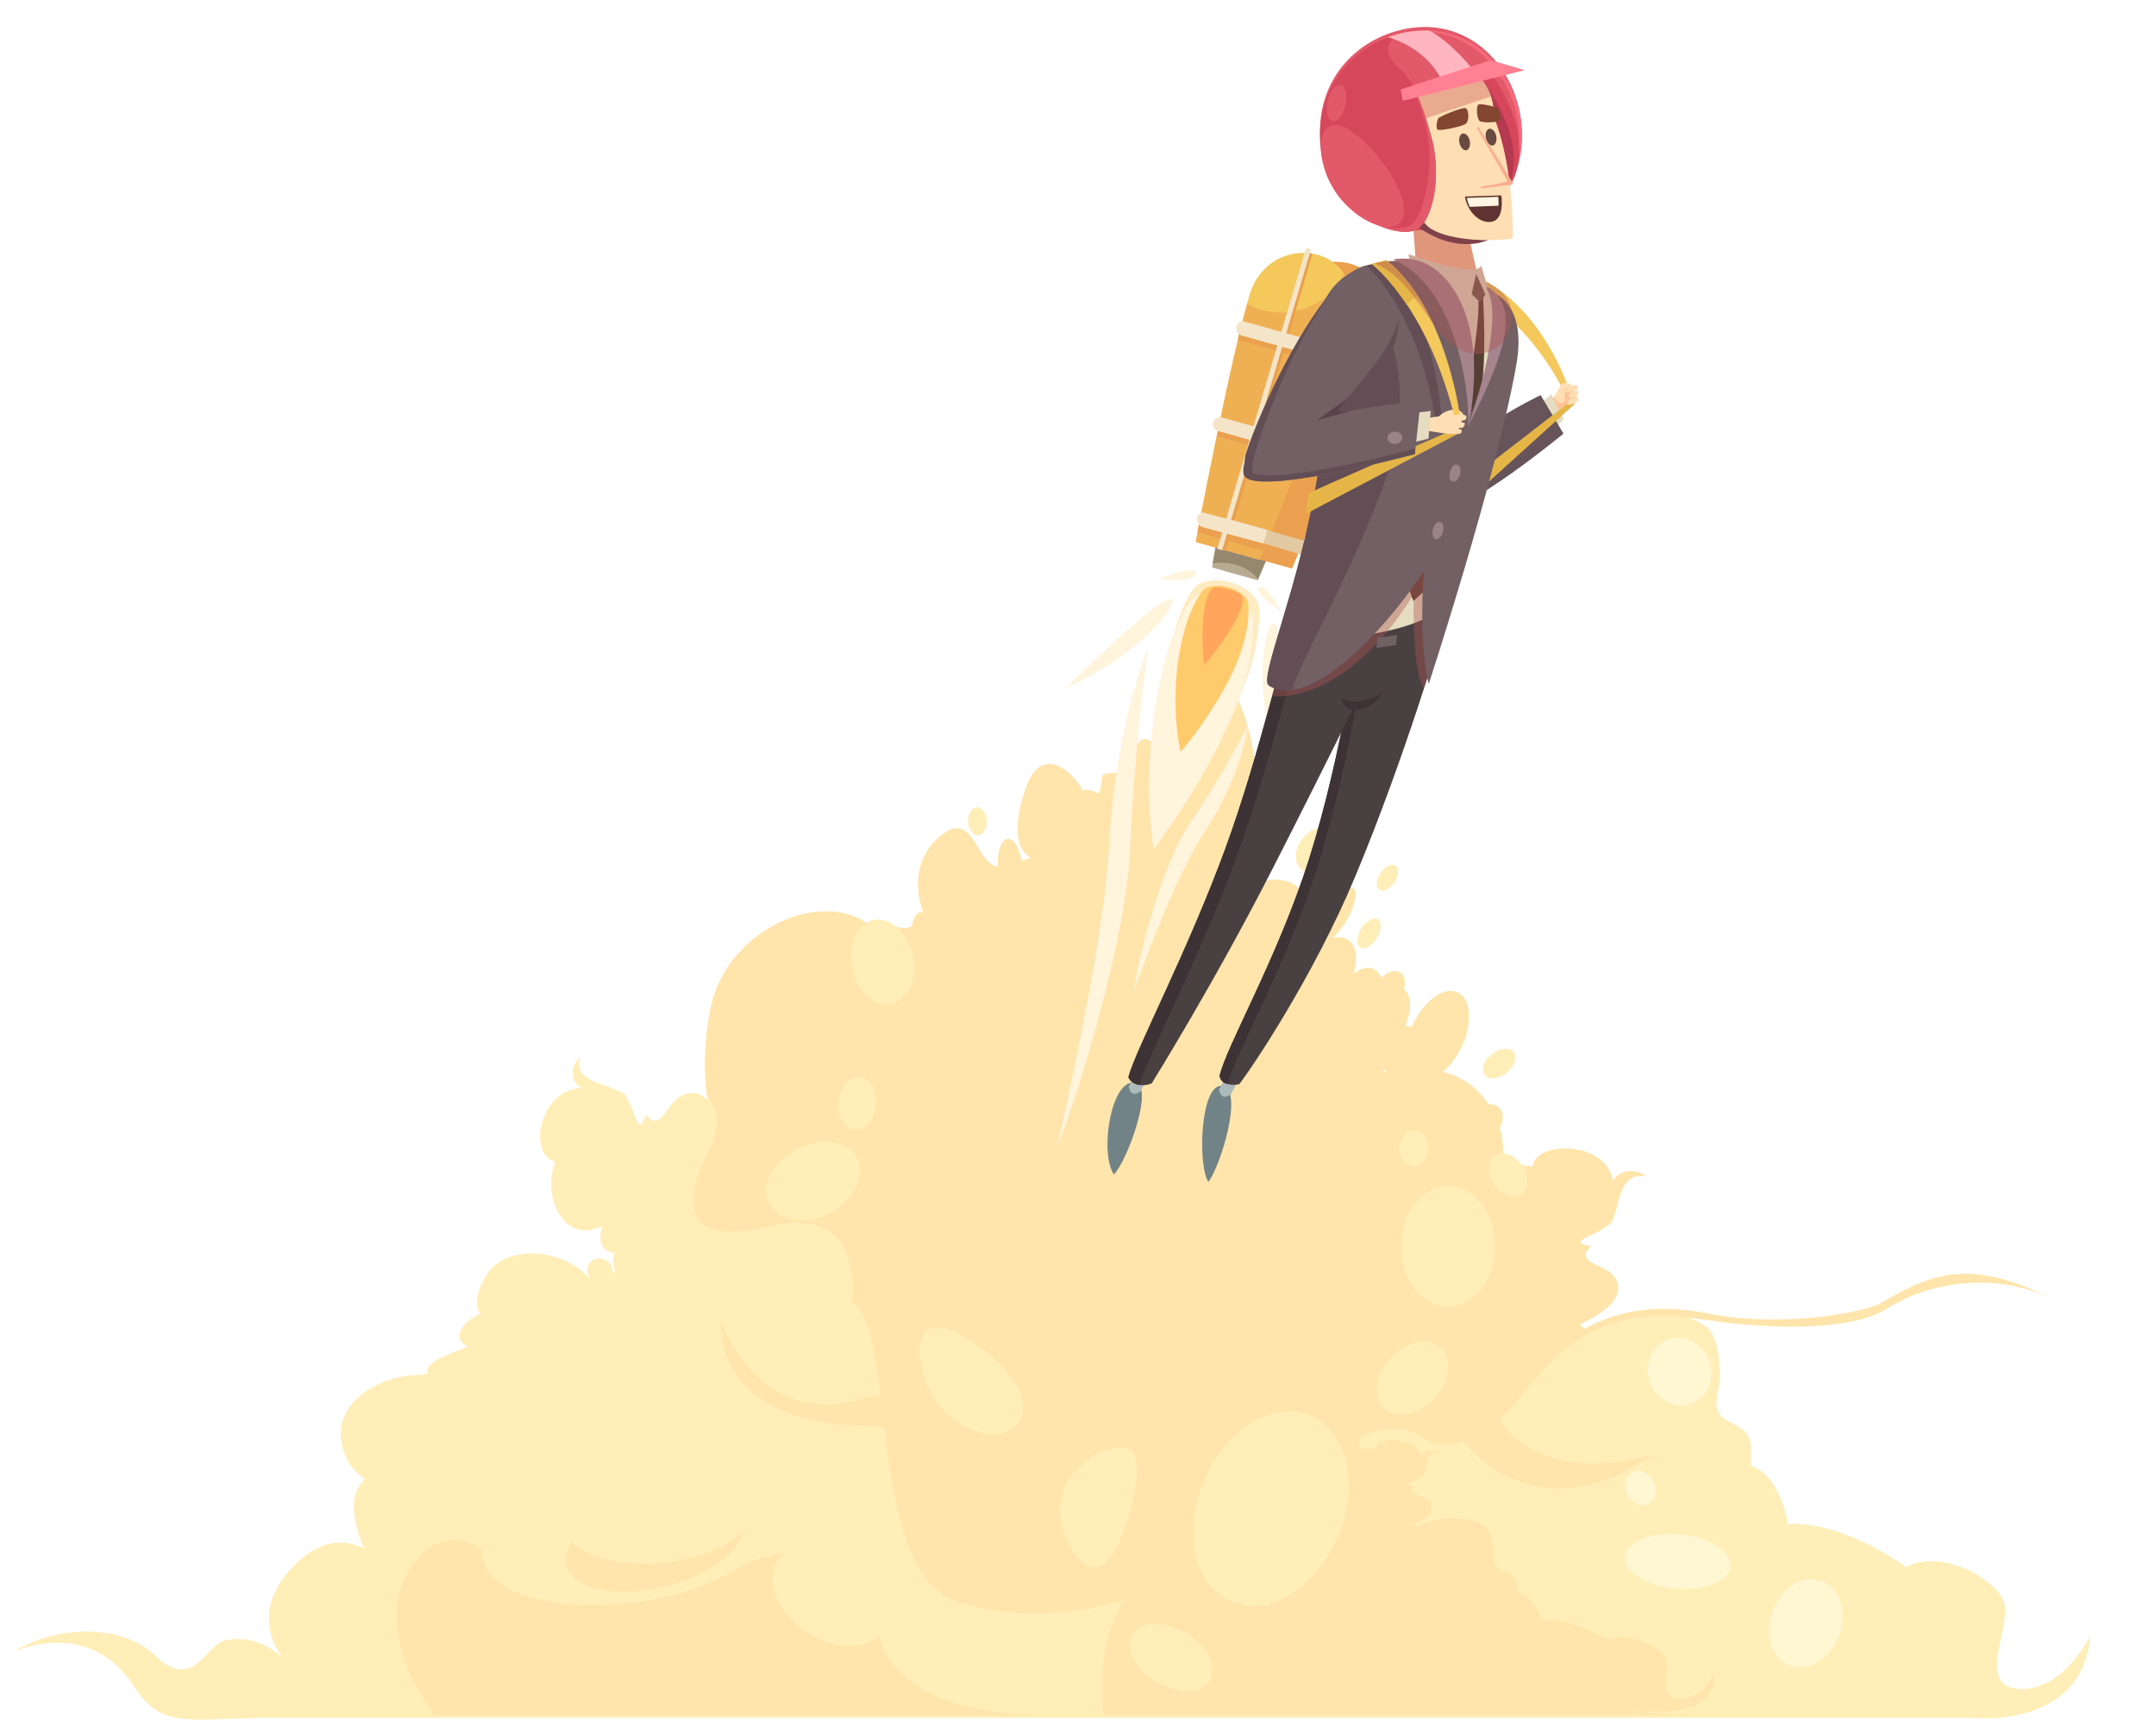 <svg width="253" height="203" viewBox="0 0 253 203" fill="none" xmlns="http://www.w3.org/2000/svg">
<path fill-rule="evenodd" clip-rule="evenodd" d="M114.868 98.012C115.457 97.914 115.883 97.096 115.785 96.179C115.686 95.263 115.13 94.641 114.541 94.739C113.952 94.837 113.526 95.656 113.592 96.539C113.69 97.456 114.246 98.11 114.868 98.012V98.012Z" fill="#FFEEB8"/>
<path fill-rule="evenodd" clip-rule="evenodd" d="M153.817 102.399C155.126 102.399 156.468 101.188 156.828 99.715C157.188 98.242 156.435 97.064 155.159 97.096C153.882 97.096 152.54 98.307 152.148 99.78C151.788 101.22 152.508 102.399 153.817 102.399V102.399Z" fill="#FFEEB8"/>
<path fill-rule="evenodd" clip-rule="evenodd" d="M161.967 104.46C162.457 104.689 163.243 104.198 163.734 103.38C164.192 102.561 164.159 101.743 163.668 101.514C163.178 101.285 162.392 101.776 161.934 102.561C161.41 103.412 161.443 104.231 161.967 104.46V104.46Z" fill="#FFEEB8"/>
<path fill-rule="evenodd" clip-rule="evenodd" d="M159.676 111.235C160.232 111.464 161.116 110.908 161.639 109.959C162.163 109.01 162.163 108.06 161.607 107.831C161.05 107.602 160.166 108.159 159.643 109.075C159.152 110.024 159.152 110.973 159.676 111.235V111.235Z" fill="#FFEEB8"/>
<path fill-rule="evenodd" clip-rule="evenodd" d="M176.826 125.866C177.742 125.113 178.102 124.033 177.611 123.444C177.12 122.855 175.942 122.986 175.026 123.739C174.077 124.491 173.749 125.571 174.24 126.161C174.731 126.75 175.909 126.619 176.826 125.866V125.866Z" fill="#FFEEB8"/>
<path fill-rule="evenodd" clip-rule="evenodd" d="M237.049 198.199C231.812 198.002 235.904 191.129 235.249 188.282C234.562 185.401 227.754 181.605 223.663 183.896C223.663 183.896 216.593 178.528 209.818 178.823C209.392 176.433 208.083 172.768 205.465 172.048C205.432 170.935 205.628 169.756 205.236 168.709C204.777 167.433 203.174 167.204 202.094 166.287C200.752 165.142 201.897 162.916 201.832 161.41C201.766 159.676 201.701 157.777 200.752 156.272C199.442 154.275 193.715 153.228 189.1 154.668C188.085 154.995 187.103 155.519 186.187 156.141C185.925 155.912 185.63 155.683 185.369 155.453C187.856 154.21 191.194 152.279 189.362 149.758C188.38 148.384 184.55 148.187 186.71 146.256C183.896 145.864 186.58 145.111 187.529 144.522C189.591 143.212 188.969 143.736 189.623 142.001C190.049 140.856 190.213 137.583 193.093 138.041C191.685 136.896 189.525 137.583 189.296 138.728C188.642 133.884 180.164 133.786 179.87 136.928C178.659 136.699 177.415 136.732 176.237 136.961C176.499 135.325 176.401 133.786 175.975 132.379C176.433 131.528 176.499 130.677 176.008 130.121C175.713 129.76 175.222 129.597 174.666 129.597C173.389 127.698 171.491 126.324 169.298 125.8C170.215 125.047 171.066 123.902 171.655 122.527C172.866 119.68 172.506 116.93 170.869 116.407C169.233 115.85 166.909 117.683 165.665 120.531C165.665 120.531 165.665 120.531 165.665 120.563C165.436 120.465 165.174 120.432 164.912 120.432C165.763 118.109 165.534 116.767 164.716 116.079C165.043 115.196 164.814 114.377 164.16 114.083C163.538 113.821 162.719 114.116 162.13 114.77C161.803 114.181 161.377 113.788 161.083 113.69C160.363 113.428 159.61 113.756 158.792 114.279C159.381 112.446 159.152 110.843 158.072 110.253C157.548 109.959 156.926 109.959 156.239 110.155C156.828 109.697 157.515 108.879 158.072 107.93C159.086 106.162 159.381 104.526 158.694 104.231C158.137 103.969 157.057 104.788 156.108 106.129C156.108 103.969 154.471 103.707 152.573 104.395C151.591 103.413 150.151 103.02 148.449 103.413C148.285 103.315 147.991 103.184 147.533 103.02C146.976 102.824 146.682 102.595 146.551 102.3C147.795 99.976 147.86 98.143 146.649 97.161C147.009 96.605 147.271 96.049 147.467 95.525C148.384 92.677 146.093 81.287 144.292 81.156C139.383 81.189 137.255 85.215 136.077 88.553C135.226 86.852 134.244 85.968 133.328 87.572C132.346 89.339 132.902 90.648 130.775 90.746C128.68 90.845 129.728 90.877 128.942 93.201C128.451 92.874 127.731 92.645 127.109 92.743C127.175 92.874 127.207 93.037 127.24 93.168C125.833 90.288 122.56 87.932 120.825 91.466C119.909 93.365 118.861 97.194 119.778 99.354C119.974 99.813 120.465 100.402 120.989 100.664C120.629 100.794 120.269 100.925 119.909 101.089C119.614 99.485 118.894 98.373 118.207 98.471C117.487 98.602 116.996 100.009 117.094 101.744C114.901 101.416 114.443 97.031 112.119 97.227C110.777 97.325 105.998 100.664 108.388 107.242C108.028 106.588 107.046 107.635 107.046 108.715C106.784 108.781 106.522 108.879 106.293 109.01C105.573 108.813 104.722 108.65 104.231 109.304C103.969 109.664 103.904 110.188 103.969 110.777C99.289 103.053 86.033 107.962 83.578 117.552C82.793 120.596 82.433 125.08 83.022 129.04C82.204 128.288 81.156 127.96 79.847 128.648C78.276 129.433 77.491 133.001 75.789 130.808C74.97 133.394 74.578 130.841 74.087 129.891C73.007 127.829 73.498 128.451 71.763 127.666C70.617 127.142 67.213 126.684 68.097 124C66.69 125.244 67.148 127.338 68.293 127.666C63.155 127.797 61.944 135.685 65.151 136.274C63.548 140.66 66.297 146.125 70.716 143.834C70.126 145.405 70.519 146.976 72.123 146.976C71.894 147.729 71.894 148.547 72.188 149.169C72.09 149.235 71.992 149.3 71.894 149.366C71.927 146.813 67.737 147.238 69.275 150.151C67.05 147.304 61.355 145.798 58.016 148.515C56.576 149.693 55.202 153.228 56.445 154.177C54.711 154.733 52.681 156.959 54.874 158.006C54.089 158.432 49.376 159.807 50.259 161.116C49.965 161.181 49.703 161.279 49.408 161.345C44.892 161.214 37.986 164.651 40.538 170.837C40.997 171.982 41.815 172.899 42.797 173.553C41.848 174.535 41.357 175.812 41.553 177.546C41.717 178.986 42.142 180.394 42.731 181.703C40.637 180.688 38.149 180.59 35.498 182.816C28.232 188.936 33.24 194.664 33.24 194.664C33.24 194.664 30.294 191.424 26.203 192.569C24.174 193.158 22.57 198.493 18.249 194.304C14.518 190.671 6.892 190.475 1.459 193.911C1.459 193.911 10.296 189.525 15.762 197.937C19.1 203.108 22.111 201.57 32.781 201.57C40.833 201.57 231.19 201.57 231.19 201.57C231.19 201.57 244.348 203.108 245.264 192.013C245.232 191.882 242.286 198.362 237.049 198.199V198.199ZM162.413 125.44C162.538 125.607 162.538 125.607 162.663 125.773C162.538 125.773 162.413 125.773 162.163 125.94C162.288 125.773 162.413 125.607 162.413 125.44V125.44Z" fill="#FFEEB8"/>
<path fill-rule="evenodd" clip-rule="evenodd" d="M82.989 135.488C80.862 139.547 78.767 146.682 90.255 143.9C101.744 141.085 99.943 152.803 99.943 152.803C105.377 155.617 101.449 184.387 112.348 187.922C123.247 191.489 138.663 188.478 149.267 176.466C157.123 167.564 164.094 166.549 166.811 168.578C169.527 170.608 174.371 169.331 178.921 163.243C182.03 159.054 185.303 156.403 188.609 154.832C187.758 155.159 186.94 155.617 186.187 156.108C185.925 155.879 185.63 155.65 185.369 155.421C187.856 154.177 191.195 152.246 189.362 149.726C188.38 148.351 184.55 148.155 186.711 146.224C183.896 145.831 186.58 145.078 187.529 144.489C189.591 143.18 188.969 143.704 189.623 141.969C190.049 140.823 190.213 137.55 193.093 138.009C191.685 136.863 189.525 137.55 189.296 138.696C188.642 133.852 180.165 133.754 179.87 136.896C178.659 136.667 177.415 136.699 176.237 136.929C176.499 135.292 176.401 133.754 175.975 132.346C176.433 131.495 176.499 130.644 176.008 130.088C175.713 129.728 175.222 129.564 174.666 129.564C173.389 127.666 171.491 126.291 169.298 125.768C170.215 125.015 171.066 123.869 171.655 122.495C172.866 119.647 172.506 116.898 170.869 116.374C169.233 115.818 166.909 117.651 165.665 120.498C165.665 120.498 165.665 120.498 165.665 120.531C165.436 120.433 165.174 120.4 164.912 120.4C165.763 118.076 165.534 116.734 164.716 116.047C165.043 115.163 164.814 114.345 164.16 114.05C163.538 113.789 162.719 114.083 162.13 114.738C161.803 114.149 161.378 113.756 161.083 113.658C160.363 113.396 159.61 113.723 158.792 114.247C159.381 112.414 159.152 110.81 158.072 110.221C157.548 109.926 156.926 109.926 156.239 110.123C156.828 109.665 157.515 108.846 158.072 107.897C159.086 106.13 159.381 104.493 158.694 104.199C158.137 103.937 157.057 104.755 156.108 106.097C156.108 103.937 154.472 103.675 152.573 104.362C151.591 103.38 150.151 102.988 148.449 103.38C148.286 103.282 147.991 103.151 147.533 102.988C146.976 102.791 146.682 102.562 146.551 102.268C147.795 99.944 147.86 98.111 146.649 97.129C147.009 96.573 147.271 96.016 147.467 95.493C148.384 92.645 146.093 81.255 144.292 81.124C139.383 81.157 137.256 85.183 136.077 88.521C135.226 86.819 134.244 85.935 133.328 87.539C132.346 89.306 132.902 90.616 130.775 90.714C128.68 90.812 129.728 90.845 128.942 93.169C128.451 92.841 127.731 92.612 127.109 92.71C127.175 92.841 127.207 93.005 127.24 93.136C125.833 90.256 122.56 87.899 120.825 91.434C119.909 93.332 118.861 97.162 119.778 99.322C119.974 99.78 120.465 100.369 120.989 100.631C120.629 100.762 120.269 100.893 119.909 101.057C119.614 99.453 118.894 98.34 118.207 98.438C117.487 98.569 116.996 99.977 117.094 101.711C114.901 101.384 114.443 96.998 112.119 97.194C110.777 97.293 105.998 100.631 108.388 107.21C108.028 106.555 107.046 107.603 107.046 108.683C106.784 108.748 106.522 108.846 106.293 108.977C105.573 108.781 104.722 108.617 104.231 109.272C103.969 109.632 103.904 110.156 103.969 110.745C99.289 103.02 86.033 107.93 83.578 117.52C82.826 120.433 82.466 124.72 82.957 128.582C84.757 130.743 84.233 133.066 82.989 135.488V135.488ZM162.413 125.441C162.538 125.607 162.538 125.607 162.663 125.774C162.538 125.774 162.413 125.774 162.163 125.941C162.288 125.774 162.413 125.607 162.413 125.441V125.441Z" fill="#FFE5AB"/>
<path fill-rule="evenodd" clip-rule="evenodd" d="M149.169 73.335C148.22 74.546 147.271 81.223 149.726 89.307C149.758 89.307 150.969 71.109 149.169 73.335V73.335Z" fill="#FFF4DC"/>
<path fill-rule="evenodd" clip-rule="evenodd" d="M147.696 69.015C148.253 68.524 149.136 69.604 150.347 71.731C150.315 71.731 147.074 69.538 147.696 69.015V69.015Z" fill="#FFF4DC"/>
<path fill-rule="evenodd" clip-rule="evenodd" d="M184.419 45.318C183.077 45.809 180.688 47.937 179.412 48.755L180.066 49.54C181.834 48.722 184.354 47.937 184.779 47.413C184.943 47.282 184.845 45.154 184.419 45.318V45.318Z" fill="#FFC197"/>
<path fill-rule="evenodd" clip-rule="evenodd" d="M171.196 33.143C171.196 33.143 178.953 36.678 183.601 46.104L184.125 45.744C184.125 45.744 181.114 35.99 173.226 32.455L171.196 33.143V33.143Z" fill="#F4C85B"/>
<path fill-rule="evenodd" clip-rule="evenodd" d="M180.492 47.576L182.03 46.267L183.503 49.18L181.768 50.947L180.492 47.576Z" fill="#E5DCC1"/>
<path fill-rule="evenodd" clip-rule="evenodd" d="M143.474 127.437C140.856 126.946 140.496 136.733 141.805 138.696C143.31 136.634 145.929 127.928 143.474 127.437V127.437Z" fill="#728387"/>
<path fill-rule="evenodd" clip-rule="evenodd" d="M133.164 127.044C130.349 126.619 129.007 135.325 130.709 137.813C132.182 136.438 135.553 127.404 133.164 127.044V127.044Z" fill="#728387"/>
<path fill-rule="evenodd" clip-rule="evenodd" d="M132.444 127.536L134.539 123.444L136.044 123.903L133.851 128.027C133.851 128.027 132.771 129.041 132.444 127.536V127.536Z" fill="#ACBABC"/>
<path fill-rule="evenodd" clip-rule="evenodd" d="M143.049 127.863L145.143 123.805L146.649 124.263L144.456 128.387C144.423 128.354 143.376 129.402 143.049 127.863V127.863Z" fill="#ACBABC"/>
<path fill-rule="evenodd" clip-rule="evenodd" d="M147.467 71.666C147.369 68.721 141.608 67.182 140.005 69.604C136.012 75.594 133.786 89.013 135.357 99.65C135.357 99.65 147.86 83.613 147.467 71.666V71.666Z" fill="#FFF4DC"/>
<path fill-rule="evenodd" clip-rule="evenodd" d="M139.579 70.717C141.183 68.295 146.943 69.669 147.042 72.615C147.14 75.79 146.551 79.39 145.078 82.663C146.747 79.03 147.86 75.037 147.762 71.469C147.663 68.524 141.543 66.822 139.939 69.244C139.088 70.52 138.335 72.288 137.812 74.219C138.368 72.877 138.925 71.699 139.579 70.717V70.717Z" fill="#FFEBC2"/>
<path fill-rule="evenodd" clip-rule="evenodd" d="M140.692 71.306C141.707 69.997 145.634 71.012 145.798 72.714C146.092 75.954 144.489 79.62 142.689 82.565C144.652 79.522 146.551 75.594 146.158 72.124C145.962 70.422 141.772 69.31 140.725 70.619C139.056 72.714 138.074 76.576 137.975 80.733C138.205 76.903 139.186 73.303 140.692 71.306V71.306Z" fill="#FFEBC2"/>
<path fill-rule="evenodd" clip-rule="evenodd" d="M146.485 70.913C146.322 69.047 142.132 67.934 141.052 69.407C138.335 73.073 137.124 81.485 138.532 88.227C138.532 88.26 147.074 78.441 146.485 70.913V70.913Z" fill="#FFCA6C"/>
<path fill-rule="evenodd" clip-rule="evenodd" d="M145.732 69.899C145.503 69.375 142.852 68.72 142.361 68.982C141.15 69.669 140.856 74.808 141.314 78.048C142.95 76.15 146.42 71.47 145.732 69.899V69.899Z" fill="#FFA65C"/>
<path fill-rule="evenodd" clip-rule="evenodd" d="M154.373 50.587C156.108 44.794 147.565 43.223 146.06 48.264C144.554 53.304 142.23 66.593 142.23 66.593L147.598 68.098C147.598 68.098 152.638 56.413 154.373 50.587V50.587Z" fill="#B7AC92"/>
<path fill-rule="evenodd" clip-rule="evenodd" d="M146.06 48.264C144.718 52.748 142.721 63.811 142.296 66.134C142.918 66.004 143.572 66.004 144.26 66.102C145.7 66.331 146.911 67.018 147.631 67.967C148.187 66.658 152.737 56.054 154.341 50.62C156.075 44.794 147.565 43.223 146.06 48.264V48.264Z" fill="#96886E"/>
<path fill-rule="evenodd" clip-rule="evenodd" d="M162.065 38.935C164.781 29.738 152.802 27.709 150.446 35.695C148.089 43.681 144.129 64.628 144.129 64.628L151.624 66.723C151.624 66.723 159.348 48.132 162.065 38.935V38.935Z" fill="#EAA04E"/>
<path fill-rule="evenodd" clip-rule="evenodd" d="M158.235 37.888C160.952 28.691 148.973 26.662 146.616 34.648C144.26 42.634 140.299 63.581 140.299 63.581L147.794 65.676C147.827 65.676 155.551 47.085 158.235 37.888V37.888Z" fill="#F4C85B"/>
<path fill-rule="evenodd" clip-rule="evenodd" d="M157.712 32.095C156.762 34.255 154.635 35.99 151.918 36.513C149.889 36.906 147.925 36.546 146.354 35.662C143.965 44.27 140.332 63.614 140.332 63.614L147.827 65.709C147.827 65.709 155.551 47.118 158.268 37.921C158.988 35.401 158.628 33.469 157.712 32.095V32.095Z" fill="#EFB054"/>
<path fill-rule="evenodd" clip-rule="evenodd" d="M143.834 64.661L154.013 29.771L153.457 29.64L143.278 64.53L143.834 64.661Z" fill="#EAA04E"/>
<path fill-rule="evenodd" clip-rule="evenodd" d="M152.606 52.388L143.049 49.54L142.819 51.176L152.115 53.991L152.606 52.388Z" fill="#EAA04E"/>
<path fill-rule="evenodd" clip-rule="evenodd" d="M156.795 41.391L145.536 38.249L145.274 39.885L156.304 42.995L156.795 41.391Z" fill="#EAA04E"/>
<path fill-rule="evenodd" clip-rule="evenodd" d="M152.507 64.137L140.79 60.831L140.528 62.468L151.918 65.643L152.507 64.137Z" fill="#EAA04E"/>
<path fill-rule="evenodd" clip-rule="evenodd" d="M161.639 42.078L145.994 37.725C145.634 37.626 145.242 37.823 145.111 38.216C145.045 38.477 145.078 38.739 145.176 38.936C145.307 39.165 145.503 39.328 145.765 39.394L161.148 43.681L161.639 42.078V42.078Z" fill="#F4E5C9"/>
<path fill-rule="evenodd" clip-rule="evenodd" d="M157.81 53.01L143.343 48.984C142.918 48.853 142.492 49.115 142.361 49.507V49.507C142.296 49.737 142.329 49.966 142.427 50.162C142.525 50.358 142.721 50.522 142.95 50.587L157.319 54.581L157.81 53.01V53.01Z" fill="#F4E5C9"/>
<path fill-rule="evenodd" clip-rule="evenodd" d="M153.26 63.516L144.292 60.93L143.409 62.305L152.802 65.12L153.26 63.516Z" fill="#E2C9A1"/>
<path fill-rule="evenodd" clip-rule="evenodd" d="M143.409 64.563L153.784 29.444C153.817 29.378 153.784 29.313 153.751 29.247C153.719 29.182 153.653 29.149 153.588 29.117C153.424 29.084 153.228 29.182 153.195 29.346L142.852 64.4L143.409 64.563V64.563Z" fill="#F4E5C9"/>
<path fill-rule="evenodd" clip-rule="evenodd" d="M148.711 62.174L141.347 60.177C140.987 60.079 140.594 60.276 140.496 60.668V60.668C140.43 60.93 140.463 61.192 140.594 61.421C140.725 61.65 140.921 61.814 141.183 61.879L148.253 63.778L148.711 62.174V62.174Z" fill="#F4E5C9"/>
<path fill-rule="evenodd" clip-rule="evenodd" d="M152.769 51.602C152.639 52.158 152.442 52.682 152.213 53.173L157.319 54.58L157.777 52.976L152.769 51.602V51.602Z" fill="#E2C9A1"/>
<path fill-rule="evenodd" clip-rule="evenodd" d="M164.945 3.391C158.89 4.569 154.308 9.74 154.962 16.679C155.65 23.651 161.901 28.004 167.956 26.989C185.532 23.978 178.986 0.641 164.945 3.391V3.391Z" fill="#E25969"/>
<path fill-rule="evenodd" clip-rule="evenodd" d="M164.978 3.783C163.832 4.012 162.719 4.372 161.672 4.896C162.588 4.471 163.57 4.143 164.618 3.947C177.317 1.459 183.896 20.312 172.047 26.171C184.387 20.508 177.808 1.263 164.978 3.783V3.783Z" fill="#F7697D"/>
<path fill-rule="evenodd" clip-rule="evenodd" d="M174.829 8.464C179.313 14.519 179.084 20.443 176.139 23.062C173.749 25.189 168.283 10.002 168.283 10.002L174.829 8.464V8.464Z" fill="#D6475C"/>
<path fill-rule="evenodd" clip-rule="evenodd" d="M173.684 8.955C178.168 15.01 178.823 20.639 175.844 23.258C173.455 25.385 167.989 10.199 167.989 10.199L173.684 8.955V8.955Z" fill="#B53951"/>
<path fill-rule="evenodd" clip-rule="evenodd" d="M166.189 31.669L165.6 22.996L171.589 24.272L173.586 33.24L166.189 31.669Z" fill="#FFC197"/>
<path fill-rule="evenodd" clip-rule="evenodd" d="M174.928 34.91L173.815 31.179C173.422 32.324 169.004 31.08 165.305 29.837L165.436 31.244L172.8 35.237L174.928 34.91V34.91Z" fill="#E5DCC1"/>
<path fill-rule="evenodd" clip-rule="evenodd" d="M167.105 59.818C168.971 62.894 183.47 50.883 183.47 50.883L180.786 46.366C180.786 46.366 170.967 51.046 167.727 56.119C166.745 57.723 166.385 58.639 167.105 59.818V59.818Z" fill="#66545A"/>
<path fill-rule="evenodd" clip-rule="evenodd" d="M143.114 126.259C143.9 122.757 149.889 112.513 153.588 100.893C157.614 88.161 159.381 74.055 159.905 73.04C160.919 71.109 170.051 64.301 170.051 64.301L169.2 74.055C169.2 74.055 164.912 88.751 159.086 102.726C154.144 114.607 146.78 125.506 145.405 127.241C144.718 127.339 143.311 127.405 143.114 126.259V126.259Z" fill="#494042"/>
<path fill-rule="evenodd" clip-rule="evenodd" d="M154.504 102.039C158.53 89.307 160.297 75.2 160.821 74.186C161.607 72.68 167.433 68.131 169.887 66.265L170.051 64.301C170.051 64.301 160.919 71.142 159.905 73.04C159.381 74.055 157.614 88.129 153.588 100.893C149.889 112.513 143.9 122.757 143.114 126.259C143.212 126.816 143.605 127.11 144.063 127.208C145.012 123.543 150.871 113.462 154.504 102.039V102.039Z" fill="#3D3235"/>
<path fill-rule="evenodd" clip-rule="evenodd" d="M132.411 126.39C133.197 123.281 139.318 111.76 143.769 99.617C147.991 88.129 150.478 75.986 151.755 73.695C152.802 71.796 166.451 67.509 166.451 67.509C162.556 75.495 155.781 89.34 149.267 102.072C142.558 115.196 135.521 126.521 135.161 127.11C134.146 127.601 132.804 127.306 132.411 126.39V126.39Z" fill="#494042"/>
<path fill-rule="evenodd" clip-rule="evenodd" d="M145.078 100.631C149.3 89.143 151.788 77.001 153.064 74.709C153.85 73.302 161.77 70.52 165.632 69.211C165.927 68.622 166.189 68.065 166.451 67.541C166.451 67.541 152.802 71.829 151.755 73.728C150.478 76.019 147.958 88.161 143.769 99.65C139.318 111.792 133.197 123.313 132.411 126.423C132.641 126.946 133.132 127.241 133.721 127.339C134.572 124.132 140.659 112.676 145.078 100.631V100.631Z" fill="#3D3235"/>
<path fill-rule="evenodd" clip-rule="evenodd" d="M151.82 74.088C150.904 76.084 168.578 74.579 169.56 70.389C174.208 50.751 181.31 40.539 176.204 35.499C168.054 27.448 161.05 31.473 158.366 38.052C156.337 43.06 156.926 62.763 151.82 74.088V74.088Z" fill="#E5DCC1"/>
<path fill-rule="evenodd" clip-rule="evenodd" d="M165.861 70.52L165.174 68.72L167.923 64.432L167.694 68.883L165.861 70.52Z" fill="#563E35"/>
<path fill-rule="evenodd" clip-rule="evenodd" d="M171.753 48.1C172.571 44.369 173.749 37.07 173.455 34.877L174.011 34.648C174.011 34.648 174.633 43.19 173.487 47.707L172.309 49.605L171.753 48.1V48.1Z" fill="#563E35"/>
<path opacity="0.4" fill-rule="evenodd" clip-rule="evenodd" d="M165.894 69.702C165.894 69.702 165.665 78.67 167.072 80.797C168.414 76.706 169.167 74.055 169.167 74.055L169.462 70.651C169.494 70.553 169.527 70.454 169.56 70.356C170.051 68.294 170.575 66.33 171.098 64.465L167.138 62.403L154.144 66.985C153.62 69.211 152.966 71.371 152.18 73.269C151.984 73.433 151.853 73.564 151.755 73.695C151.198 74.709 150.38 77.688 149.267 81.681C152.868 82.041 159.774 79.782 165.894 69.702V69.702Z" fill="#AF5652"/>
<path fill-rule="evenodd" clip-rule="evenodd" d="M148.907 80.404C154.242 83.906 164.978 71.24 168.84 64.138C173.029 56.413 175.124 36.317 168.611 31.866C165.338 29.607 157.548 30.197 155.355 35.532C152.966 41.292 156.632 43.714 154.602 55.922C152.475 69.014 147.696 79.619 148.907 80.404V80.404Z" fill="#726065"/>
<path fill-rule="evenodd" clip-rule="evenodd" d="M162.818 55.563C166.352 45.22 163.243 32.259 155.355 35.532C152.966 41.292 156.632 43.714 154.602 55.923C152.442 69.015 147.696 79.586 148.875 80.437C149.627 80.961 150.577 81.125 151.624 81.026C152.049 78.506 158.988 66.789 162.818 55.563V55.563Z" fill="#634E55"/>
<path fill-rule="evenodd" clip-rule="evenodd" d="M169.691 61.061L184.747 47.445L183.896 47.413C183.896 47.413 169.363 58.574 169.462 58.737C169.527 58.868 169.691 61.061 169.691 61.061V61.061Z" fill="#E5B548"/>
<path fill-rule="evenodd" clip-rule="evenodd" d="M167.662 80.241C166.811 77.492 166.254 67.411 168.316 59.85C169.953 53.926 178.528 37.496 174.633 34.157C174.633 34.157 179.313 34.975 177.939 42.798C175.582 56.086 167.662 80.241 167.662 80.241V80.241Z" fill="#726065"/>
<path fill-rule="evenodd" clip-rule="evenodd" d="M164.127 37.004C164.127 37.004 164.421 40.703 161.803 43.714L160.919 42.863L164.127 37.004V37.004Z" fill="#634E55"/>
<path fill-rule="evenodd" clip-rule="evenodd" d="M146.518 52.911C148.973 45.645 156.043 31.146 160.756 31.113C163.505 31.08 166.483 33.568 163.014 40.179C160.461 45.023 154.111 49.769 153.097 54.777C152.573 57.461 145.209 56.872 146.518 52.911V52.911Z" fill="#726065"/>
<path fill-rule="evenodd" clip-rule="evenodd" d="M160.33 31.178C160.33 31.178 166.352 36.055 168.545 49.769L169.2 49.638C169.2 49.638 168.643 36.35 162.097 30.753L160.33 31.178V31.178Z" fill="#634E55"/>
<path fill-rule="evenodd" clip-rule="evenodd" d="M172.702 34.517C172.702 34.419 173.226 32.16 173.226 32.16L174.306 34.55L173.684 35.466L172.702 34.517V34.517Z" fill="#70584D"/>
<path fill-rule="evenodd" clip-rule="evenodd" d="M169.331 62.403C169.462 61.846 169.331 61.323 169.004 61.257C168.676 61.159 168.284 61.552 168.153 62.108C168.022 62.665 168.153 63.188 168.48 63.254C168.807 63.319 169.167 62.959 169.331 62.403V62.403Z" fill="#9B838A"/>
<path fill-rule="evenodd" clip-rule="evenodd" d="M171.327 55.661C171.458 55.105 171.327 54.581 171 54.516C170.673 54.417 170.28 54.81 170.149 55.367C170.018 55.923 170.149 56.447 170.476 56.512C170.804 56.578 171.196 56.218 171.327 55.661V55.661Z" fill="#9B838A"/>
<path fill-rule="evenodd" clip-rule="evenodd" d="M172.277 50.031C172.506 45.22 170.575 33.47 163.505 30.459C163.505 30.459 166.32 29.739 168.774 31.899C175.32 37.659 172.277 50.031 172.277 50.031V50.031Z" fill="#A5848E"/>
<path fill-rule="evenodd" clip-rule="evenodd" d="M174.502 33.633L174.469 33.895C176.76 37.659 172.276 50.064 172.276 50.064C176.793 41.227 178.364 35.924 174.502 33.633V33.633Z" fill="#A5848E"/>
<path fill-rule="evenodd" clip-rule="evenodd" d="M170.574 49.049C170.574 48.623 171.916 48.983 171.72 48.623C171.131 47.576 169.396 48.231 168.84 48.885C168.283 49.54 170.574 49.049 170.574 49.049V49.049Z" fill="#FFDEB3"/>
<path fill-rule="evenodd" clip-rule="evenodd" d="M160.952 30.949C160.952 30.949 167.302 35.662 170.64 48.754L171.295 48.623C171.295 48.623 169.625 35.957 162.687 30.524L160.952 30.949V30.949Z" fill="#F4C85B"/>
<path fill-rule="evenodd" clip-rule="evenodd" d="M153.228 60.308L171.065 50.915L170.411 50.489C170.411 50.489 153.457 57.788 153.489 57.952C153.555 58.115 153.228 60.308 153.228 60.308V60.308Z" fill="#E5B548"/>
<path fill-rule="evenodd" clip-rule="evenodd" d="M171.458 48.755C170.051 48.526 166.909 49.213 165.436 49.312L165.632 50.326C167.563 50.457 170.182 51.112 170.804 50.883C171 50.817 171.949 48.821 171.458 48.755V48.755Z" fill="#FFDEB3"/>
<path fill-rule="evenodd" clip-rule="evenodd" d="M170.476 50.883C171.131 50.948 171.393 50.981 171.491 50.719C171.655 50.294 171.295 50.392 171 50.294C169.985 50.032 170.476 50.883 170.476 50.883V50.883Z" fill="#FFDEB3"/>
<path fill-rule="evenodd" clip-rule="evenodd" d="M171.033 49.344C171.687 49.344 171.949 49.377 172.047 49.115C172.211 48.624 171.753 48.657 171.066 48.69C170.051 48.755 171.033 49.344 171.033 49.344V49.344Z" fill="#FFDEB3"/>
<path fill-rule="evenodd" clip-rule="evenodd" d="M170.902 50.163C171.556 50.261 171.687 50.228 171.818 49.966C172.015 49.541 171.884 49.639 171.229 49.508C170.182 49.312 170.902 50.163 170.902 50.163V50.163Z" fill="#FFDEB3"/>
<path fill-rule="evenodd" clip-rule="evenodd" d="M166.221 48.427L167.891 48.23L167.629 51.471L165.534 51.994L166.221 48.427Z" fill="#E5DCC1"/>
<path fill-rule="evenodd" clip-rule="evenodd" d="M145.929 55.594C146.322 58.605 166.025 53.303 166.025 53.303L166.712 47.052C166.712 47.052 153.489 48.165 148.089 51.601C146.551 52.583 145.765 54.383 145.929 55.594V55.594Z" fill="#726065"/>
<path fill-rule="evenodd" clip-rule="evenodd" d="M146.354 54.842C146.289 54.253 146.42 53.566 146.747 52.879C146.125 53.762 145.831 54.777 145.929 55.562C146.322 58.574 166.025 53.271 166.025 53.271L166.091 52.617C163.407 53.37 146.714 57.624 146.354 54.842V54.842Z" fill="#634E55"/>
<path fill-rule="evenodd" clip-rule="evenodd" d="M147.074 53.828C148.711 48.068 153.097 37.659 157.155 33.241C152.9 37.561 148.122 47.478 146.256 53.042C145.732 54.581 146.354 55.563 147.369 56.086C146.943 55.563 146.78 54.81 147.074 53.828V53.828Z" fill="#634E55"/>
<path fill-rule="evenodd" clip-rule="evenodd" d="M164.552 51.307C164.519 50.915 164.127 50.62 163.636 50.653C163.145 50.686 162.785 51.046 162.817 51.438C162.85 51.831 163.243 52.126 163.734 52.093C164.225 52.06 164.585 51.7 164.552 51.307V51.307Z" fill="#9B838A"/>
<path fill-rule="evenodd" clip-rule="evenodd" d="M165.076 35.761C165.469 35.336 165.862 34.976 166.32 34.681C165.305 33.11 164.094 31.67 162.654 30.557L160.952 30.983C160.952 30.95 162.818 32.357 165.076 35.761V35.761Z" fill="#E5B548"/>
<path fill-rule="evenodd" clip-rule="evenodd" d="M156.861 48.329L158.104 46.758L154.504 49.343L158.53 48.198L156.861 48.329Z" fill="#59424B"/>
<path fill-rule="evenodd" clip-rule="evenodd" d="M163.963 74.513L161.672 74.841L161.508 76.019L163.8 75.692L163.963 74.513Z" fill="#706165"/>
<path fill-rule="evenodd" clip-rule="evenodd" d="M157.417 81.976C159.021 82.729 161.181 82.074 162.261 81.256C162.261 81.256 161.181 83.285 159.021 83.318C157.646 83.318 157.417 81.976 157.417 81.976V81.976Z" fill="#3D3235"/>
<path fill-rule="evenodd" clip-rule="evenodd" d="M183.536 47.118C183.732 46.856 183.568 46.136 183.732 45.809C184.027 45.253 184.354 46.005 184.452 45.744C184.648 45.318 184.158 44.827 183.503 44.958C183.045 45.056 182.881 45.94 182.423 46.431C182.226 46.725 183.077 47.707 183.536 47.118V47.118Z" fill="#FFDEB3"/>
<path fill-rule="evenodd" clip-rule="evenodd" d="M184.387 46.005C184.943 45.776 185.172 45.711 185.139 45.449C185.074 44.99 184.747 45.187 184.19 45.449C183.339 45.874 183.83 46.234 184.387 46.005V46.005Z" fill="#FFDEB3"/>
<path fill-rule="evenodd" clip-rule="evenodd" d="M184.583 46.627C185.107 46.43 185.238 46.365 185.238 46.103C185.205 45.71 185.107 45.841 184.55 46.005C183.699 46.3 184.059 46.856 184.583 46.627V46.627Z" fill="#FFDEB3"/>
<path fill-rule="evenodd" clip-rule="evenodd" d="M184.387 47.445C185.008 47.184 185.238 47.085 185.205 46.824C185.139 46.365 184.878 46.594 184.583 46.693C183.732 46.954 183.797 47.74 184.387 47.445V47.445Z" fill="#FFDEB3"/>
<path opacity="0.4" fill-rule="evenodd" clip-rule="evenodd" d="M174.371 33.011L173.815 31.178C173.749 31.375 173.52 31.506 173.226 31.571L171.589 24.272L165.6 22.996L166.091 30.098C165.829 30 165.567 29.934 165.305 29.836L165.371 30.393C164.29 30.262 163.505 30.458 163.505 30.458C163.636 30.524 163.767 30.589 163.898 30.654C163.538 30.654 163.21 30.687 162.85 30.72C162.785 30.687 162.752 30.622 162.687 30.589L161.345 30.916C167.04 33.273 168.283 41.684 173.455 41.521C177.055 41.39 178.757 36.677 176.204 34.255C175.648 33.698 174.993 33.371 174.371 33.011V33.011Z" fill="#AF5652"/>
<path fill-rule="evenodd" clip-rule="evenodd" d="M175.648 22.538C169.593 23.585 171.949 12.162 166.025 9.282C163.079 7.842 161.377 4.896 164.781 3.849C158.824 5.093 154.34 10.231 155.028 17.105C155.715 24.076 161.737 27.905 167.825 26.858C172.08 26.138 175.124 24.731 176.793 22.276C176.4 22.374 176.04 22.472 175.648 22.538V22.538Z" fill="#D6475C"/>
<path fill-rule="evenodd" clip-rule="evenodd" d="M165.698 24.666C165.698 24.666 169.756 28.43 174.666 28.135C174.666 28.135 170.673 30.295 165.207 25.746L165.698 24.666V24.666Z" fill="#7F414A"/>
<path fill-rule="evenodd" clip-rule="evenodd" d="M163.374 16.45C165.141 19.69 165.567 25.483 167.989 26.891C170.411 28.298 174.96 28.331 177.513 28.004C177.513 28.004 177.742 19.788 175.32 13.766C175.353 6.893 168.12 6.009 165.076 8.627C162.065 11.213 161.148 12.359 163.374 16.45V16.45Z" fill="#FFDEB3"/>
<path opacity="0.4" fill-rule="evenodd" clip-rule="evenodd" d="M166.32 14.224L174.96 11.311C174.6 10.1 174.109 9.544 173.52 8.955L165.665 11.246L166.32 14.224V14.224Z" fill="#C95D5D"/>
<path fill-rule="evenodd" clip-rule="evenodd" d="M175.582 15.959C175.451 15.403 175.091 15.043 174.764 15.108C174.437 15.174 174.24 15.665 174.371 16.221C174.502 16.777 174.862 17.137 175.189 17.072C175.517 17.006 175.68 16.483 175.582 15.959V15.959Z" fill="#684A41"/>
<path fill-rule="evenodd" clip-rule="evenodd" d="M171.589 5.453L164.127 8.072L164.356 11.41L174.404 8.89L171.589 5.453Z" fill="#E25969"/>
<path fill-rule="evenodd" clip-rule="evenodd" d="M167.956 16.057C165.501 7.122 163.538 7.122 161.05 7.612C154.995 8.791 153.948 15.14 155.584 20.181C157.09 24.763 163.276 27.971 165.992 27.054C167.858 26.563 169.363 21.163 167.956 16.057V16.057Z" fill="#D6475C"/>
<path fill-rule="evenodd" clip-rule="evenodd" d="M167.956 16.058C167.105 12.915 166.287 10.854 165.501 9.577C166.058 10.69 166.614 12.261 167.203 14.388C168.611 19.494 167.007 26.171 165.076 26.629C164.061 26.989 162.556 26.76 160.985 26.106C162.85 27.055 164.716 27.448 165.927 27.022C167.858 26.564 169.363 21.163 167.956 16.058V16.058Z" fill="#E25969"/>
<path fill-rule="evenodd" clip-rule="evenodd" d="M162.163 18.937C159.937 16.09 157.188 13.831 155.781 14.977C154.373 16.122 154.897 20.214 157.122 23.094C159.348 25.941 162.752 27.381 164.159 26.236C165.534 25.058 164.356 21.785 162.163 18.937V18.937Z" fill="#E25969"/>
<path fill-rule="evenodd" clip-rule="evenodd" d="M157.908 12.293C158.17 11.115 157.875 10.068 157.286 9.97C156.697 9.871 156.01 10.722 155.781 11.901C155.519 13.079 155.813 14.126 156.402 14.225C156.992 14.323 157.646 13.472 157.908 12.293V12.293Z" fill="#E25969"/>
<path fill-rule="evenodd" clip-rule="evenodd" d="M169.233 9.544L172.866 8.202C172.866 8.202 170.64 5.257 167.76 3.587C166.876 3.555 165.96 3.62 164.978 3.784C164.258 3.915 163.57 4.111 162.883 4.373C165.174 5.028 167.891 6.664 169.233 9.544V9.544Z" fill="#FFB6C1"/>
<path fill-rule="evenodd" clip-rule="evenodd" d="M164.618 11.835L178.921 8.235L174.928 7.057L164.356 10.493L164.618 11.835Z" fill="#FF8092"/>
<path fill-rule="evenodd" clip-rule="evenodd" d="M173.16 14.454C173.782 15.534 177.251 21.327 177.219 21.425C177.186 21.523 173.717 22.08 173.717 22.08L173.16 14.454V14.454Z" fill="#FFDEB3"/>
<path fill-rule="evenodd" clip-rule="evenodd" d="M173.422 14.748L173.357 15.141C174.6 17.301 176.891 21.163 176.891 21.261C176.859 21.359 174.928 21.752 173.848 21.883L173.749 22.112C173.749 22.112 177.546 21.687 177.579 21.556C177.546 21.458 174.011 15.861 173.422 14.748V14.748Z" fill="#F9AD8F"/>
<path fill-rule="evenodd" clip-rule="evenodd" d="M174.928 26.039C173.357 26.203 172.08 24.468 171.917 23.061L176.171 22.93C176.171 22.93 176.662 25.843 174.928 26.039V26.039Z" fill="#603333"/>
<path fill-rule="evenodd" clip-rule="evenodd" d="M175.844 24.141C175.877 23.585 175.811 23.094 175.811 23.094L172.146 23.225C172.178 23.552 172.309 23.912 172.473 24.272L175.844 24.141V24.141Z" fill="#FFF6E1"/>
<path fill-rule="evenodd" clip-rule="evenodd" d="M172.08 14.453C172.44 13.995 172.342 12.817 171.982 12.686C171.622 12.555 168.84 13.668 168.742 13.93C168.643 14.191 168.414 15.141 168.774 15.239C169.102 15.337 171.786 14.846 172.08 14.453V14.453Z" fill="#824631"/>
<path fill-rule="evenodd" clip-rule="evenodd" d="M173.586 14.159C173.291 13.766 173.226 12.523 173.455 12.293C173.684 12.064 175.779 12.555 175.844 12.817C175.942 13.046 176.204 13.963 175.975 14.159C175.779 14.355 173.848 14.486 173.586 14.159V14.159Z" fill="#824631"/>
<path fill-rule="evenodd" clip-rule="evenodd" d="M172.473 16.515C172.342 15.959 171.982 15.599 171.655 15.665C171.327 15.73 171.131 16.221 171.262 16.777C171.393 17.334 171.753 17.694 172.08 17.628C172.408 17.563 172.571 17.072 172.473 16.515V16.515Z" fill="#684A41"/>
<path fill-rule="evenodd" clip-rule="evenodd" d="M140.299 67.181C140.398 68.032 138.826 68.196 136.012 67.934C136.012 67.934 140.168 66.232 140.299 67.181V67.181Z" fill="#FFF4DC"/>
<path fill-rule="evenodd" clip-rule="evenodd" d="M133.066 116.309C133.23 114.116 135.946 102.039 139.677 96.54C143.867 90.387 146.42 85.117 146.42 85.117C146.42 85.117 145.831 90.878 141.347 97.62C137.55 103.413 133.066 116.309 133.066 116.309V116.309Z" fill="#FFF4DC"/>
<path fill-rule="evenodd" clip-rule="evenodd" d="M124.033 134.573C125.571 131.267 132.15 111.04 132.641 99.323C133.197 86.198 134.735 76.019 134.735 76.019C134.735 76.019 130.906 84.922 130.153 99.192C129.498 111.4 124.033 134.573 124.033 134.573V134.573Z" fill="#FFF4DC"/>
<path fill-rule="evenodd" clip-rule="evenodd" d="M137.55 70.683C137.288 72.189 132.837 77.295 125.08 80.732C125.08 80.732 138.041 67.869 137.55 70.683V70.683Z" fill="#FFF4DC"/>
<path fill-rule="evenodd" clip-rule="evenodd" d="M169.004 163.244C170.345 161.214 170.215 158.989 168.84 157.974C167.432 156.96 165.043 157.451 163.276 159.251C161.247 161.313 160.886 164.258 162.752 165.502C164.552 166.746 167.432 165.568 169.004 163.244V163.244Z" fill="#FFEEB8"/>
<path fill-rule="evenodd" clip-rule="evenodd" d="M178.168 136.209C177.186 135.227 175.942 135.063 175.222 135.718C174.502 136.373 174.502 137.78 175.32 138.958C176.237 140.3 177.841 140.857 178.724 139.94C179.608 139.056 179.281 137.322 178.168 136.209V136.209Z" fill="#FFEEB8"/>
<path fill-rule="evenodd" clip-rule="evenodd" d="M106.751 110.974C105.802 108.65 103.805 107.472 102.136 108.061C100.467 108.683 99.485 111.007 99.976 113.56C100.565 116.505 102.889 118.535 105.016 117.651C107.177 116.8 107.864 113.625 106.751 110.974V110.974Z" fill="#FFEEB8"/>
<path fill-rule="evenodd" clip-rule="evenodd" d="M102.824 128.975C102.725 127.437 101.809 126.357 100.729 126.389C99.649 126.422 98.602 127.568 98.405 129.171C98.176 131.004 99.125 132.608 100.533 132.543C101.907 132.444 102.922 130.742 102.824 128.975V128.975Z" fill="#FFEEB8"/>
<path fill-rule="evenodd" clip-rule="evenodd" d="M98.569 141.576C100.86 139.776 101.58 137.19 100.369 135.521C99.158 133.852 96.245 133.459 93.561 134.834C90.452 136.438 88.913 139.645 90.55 141.773C92.186 143.867 95.918 143.638 98.569 141.576V141.576Z" fill="#FFEEB8"/>
<path fill-rule="evenodd" clip-rule="evenodd" d="M102.889 190.246C102.725 184.06 94.936 178.987 85.706 184.519C76.476 190.05 56.314 189.919 56.543 181.835C56.543 181.835 51.634 177.973 47.772 184.649C45.71 188.184 45.873 194.076 51.012 201.276H122.985C108.289 201.244 103.02 195.581 102.889 190.246V190.246Z" fill="#FFE5AB"/>
<path fill-rule="evenodd" clip-rule="evenodd" d="M174.699 192.373C174.699 189.689 171.229 187.497 166.974 187.497C162.719 187.497 159.25 189.689 159.25 192.373C159.25 195.057 162.719 197.25 166.974 197.25C171.229 197.217 174.699 195.057 174.699 192.373V192.373Z" fill="#FFEEB8"/>
<path fill-rule="evenodd" clip-rule="evenodd" d="M103.642 191.327C105.18 188.97 103.674 185.206 100.238 182.948C96.801 180.689 92.743 180.787 91.204 183.144C89.666 185.501 91.172 189.265 94.608 191.523C98.045 193.781 102.103 193.683 103.642 191.327V191.327Z" fill="#FFEEB8"/>
<path fill-rule="evenodd" clip-rule="evenodd" d="M77.818 183.373C73.138 183.832 68.981 182.817 67.082 181.017C66.493 181.933 66.264 182.882 66.493 183.733C67.246 186.548 72.516 187.628 78.243 186.123C82.989 184.879 86.59 182.228 87.244 179.74C85.411 181.54 81.909 182.948 77.818 183.373V183.373Z" fill="#FFE5AB"/>
<path fill-rule="evenodd" clip-rule="evenodd" d="M175.451 146.257C175.451 142.362 172.964 139.188 169.92 139.188C166.876 139.188 164.389 142.362 164.389 146.257C164.389 150.152 166.876 153.327 169.92 153.327C172.964 153.327 175.451 150.152 175.451 146.257V146.257Z" fill="#FFEEB8"/>
<path fill-rule="evenodd" clip-rule="evenodd" d="M200.784 160.626C200.522 158.433 198.624 156.796 196.595 156.993C194.566 157.189 193.125 159.087 193.387 161.28C193.649 163.473 195.547 165.11 197.577 164.913C199.639 164.75 201.079 162.818 200.784 160.626V160.626Z" fill="#FFF6D2"/>
<path fill-rule="evenodd" clip-rule="evenodd" d="M215.807 191.915C216.822 189.166 215.906 186.286 213.745 185.5C211.585 184.715 209.032 186.286 207.985 189.035C206.97 191.784 207.887 194.664 210.047 195.45C212.207 196.235 214.793 194.664 215.807 191.915V191.915Z" fill="#FFF6D2"/>
<path fill-rule="evenodd" clip-rule="evenodd" d="M196.562 186.417C199.999 186.744 202.912 185.598 203.075 183.831C203.239 182.096 200.588 180.394 197.184 180.067C193.747 179.74 190.834 180.885 190.671 182.653C190.474 184.42 193.125 186.089 196.562 186.417V186.417Z" fill="#FFF6D2"/>
<path fill-rule="evenodd" clip-rule="evenodd" d="M193.584 176.434C194.402 175.943 194.598 174.765 194.009 173.75C193.42 172.736 192.274 172.31 191.456 172.801C190.638 173.292 190.442 174.47 191.031 175.485C191.62 176.467 192.765 176.892 193.584 176.434V176.434Z" fill="#FFF6D2"/>
<path fill-rule="evenodd" clip-rule="evenodd" d="M165.829 136.864C166.778 136.896 167.563 135.98 167.596 134.802C167.629 133.623 166.909 132.674 165.96 132.641C165.01 132.609 164.225 133.525 164.192 134.703C164.159 135.882 164.88 136.831 165.829 136.864V136.864Z" fill="#FFEEB8"/>
<path fill-rule="evenodd" clip-rule="evenodd" d="M194.075 170.641C185.303 173.194 178.332 171.165 175.451 165.666L171.229 168.481C171.229 168.448 179.379 180.82 194.075 170.641V170.641Z" fill="#FFE5AB"/>
<path fill-rule="evenodd" clip-rule="evenodd" d="M100.729 164.258C88.651 167.564 84.56 154.832 84.56 154.832C84.56 165.404 95.263 167.302 101.612 167.302C107.962 167.302 111.301 173.783 111.53 179.641L114.574 170.346C114.606 170.379 112.806 160.953 100.729 164.258V164.258Z" fill="#FFE5AB"/>
<path fill-rule="evenodd" clip-rule="evenodd" d="M118.927 161.967C117.061 159.251 111.89 155.192 109.37 155.847C106.849 156.534 107.962 161.705 109.828 164.422C111.693 167.139 115.228 168.808 117.748 168.12C120.269 167.466 120.792 164.684 118.927 161.967V161.967Z" fill="#FFEEB8"/>
<path fill-rule="evenodd" clip-rule="evenodd" d="M201.144 196.268C201.144 196.268 199.999 199.377 197.151 199.279C194.304 199.181 196.038 195.908 195.449 194.533C194.86 193.159 190.9 191.359 188.805 192.439C188.805 192.439 184.55 189.886 180.884 190.017C180.492 188.871 179.51 187.136 178.037 186.776C177.939 186.253 177.972 185.696 177.677 185.173C177.317 184.551 176.433 184.453 175.779 184.027C174.96 183.471 175.451 182.423 175.288 181.703C175.124 180.885 174.96 179.969 174.338 179.249C173.488 178.299 170.28 177.808 167.858 178.496C167.662 178.561 167.465 178.627 167.302 178.692C167.302 178.692 167.302 178.692 167.269 178.692C167.171 178.725 167.072 178.79 166.974 178.823C166.942 178.823 166.909 178.856 166.909 178.856C166.843 178.888 166.745 178.921 166.68 178.987C166.581 179.052 166.483 179.118 166.385 179.183C166.221 179.085 166.058 178.954 165.894 178.856C167.171 178.267 168.84 177.35 167.662 176.139C167.04 175.485 164.912 175.386 165.96 174.47C164.389 174.274 165.796 173.914 166.287 173.652C167.302 173.03 167.007 173.292 167.236 172.441C167.4 171.884 167.236 170.346 168.84 170.542C167.989 169.986 166.843 170.313 166.811 170.87C166.123 168.579 161.476 168.513 161.541 170.019C160.854 169.92 160.166 169.92 159.577 170.051C159.61 169.266 159.446 168.546 159.119 167.858C159.315 167.466 159.283 167.04 158.988 166.778C158.792 166.615 158.53 166.517 158.235 166.517C157.384 165.6 156.272 164.946 155.028 164.716C155.453 164.356 155.846 163.8 156.075 163.145C156.533 161.803 156.141 160.494 155.191 160.232C154.242 159.971 153.129 160.854 152.639 162.196V162.196C152.508 162.163 152.377 162.131 152.213 162.131C152.508 161.018 152.278 160.363 151.788 160.069C151.886 159.709 151.755 159.381 151.493 159.185C152.148 162.491 152.475 165.927 152.475 169.462C152.475 181.311 148.613 192.21 142.132 200.818C168.447 200.818 194.075 200.818 194.075 200.818C194.075 200.818 201.439 201.57 201.144 196.268V196.268Z" fill="#FFE5AB"/>
<path fill-rule="evenodd" clip-rule="evenodd" d="M180.23 195.123C176.204 190.934 169.724 183.079 161.705 187.301C153.686 191.49 142.23 188.086 140.692 181.966C140.692 181.966 127.895 183.111 129.433 201.244H201.406C186.71 201.244 184.223 199.345 180.23 195.123V195.123Z" fill="#FFE5AB"/>
<path fill-rule="evenodd" clip-rule="evenodd" d="M142.001 197.119C142.918 195.515 141.608 193.06 139.088 191.588C136.568 190.115 133.753 190.246 132.837 191.849C131.92 193.453 133.23 195.908 135.75 197.381C138.27 198.821 141.085 198.723 142.001 197.119V197.119Z" fill="#FFEEB8"/>
<path fill-rule="evenodd" clip-rule="evenodd" d="M127.96 183.897C129.728 184.42 131.299 181.704 132.477 177.842C133.622 173.979 133.917 170.445 132.15 169.921C130.382 169.397 125.833 171.328 124.687 175.19C123.509 179.053 126.193 183.373 127.96 183.897V183.897Z" fill="#FFEEB8"/>
<path fill-rule="evenodd" clip-rule="evenodd" d="M157.875 177.678C159.217 171.918 156.992 166.91 152.999 165.83C148.94 164.75 143.867 167.859 141.379 173.489C138.532 179.936 140.201 187.006 145.503 188.25C150.707 189.461 156.304 184.289 157.875 177.678V177.678Z" fill="#FFEEB8"/>
<path fill-rule="evenodd" clip-rule="evenodd" d="M179.608 162.557C186.285 153.851 193.289 153.883 200.457 154.931C207.625 155.978 217.182 156.273 221.502 153.523C226.379 150.447 233.874 149.236 240.551 152.28C231.223 147.73 226.936 149.236 220.553 153C219.244 153.752 209.752 155.978 200.359 154.112C184.747 151.036 179.608 162.557 179.608 162.557V162.557Z" fill="#FFE5AB"/>
</svg>
